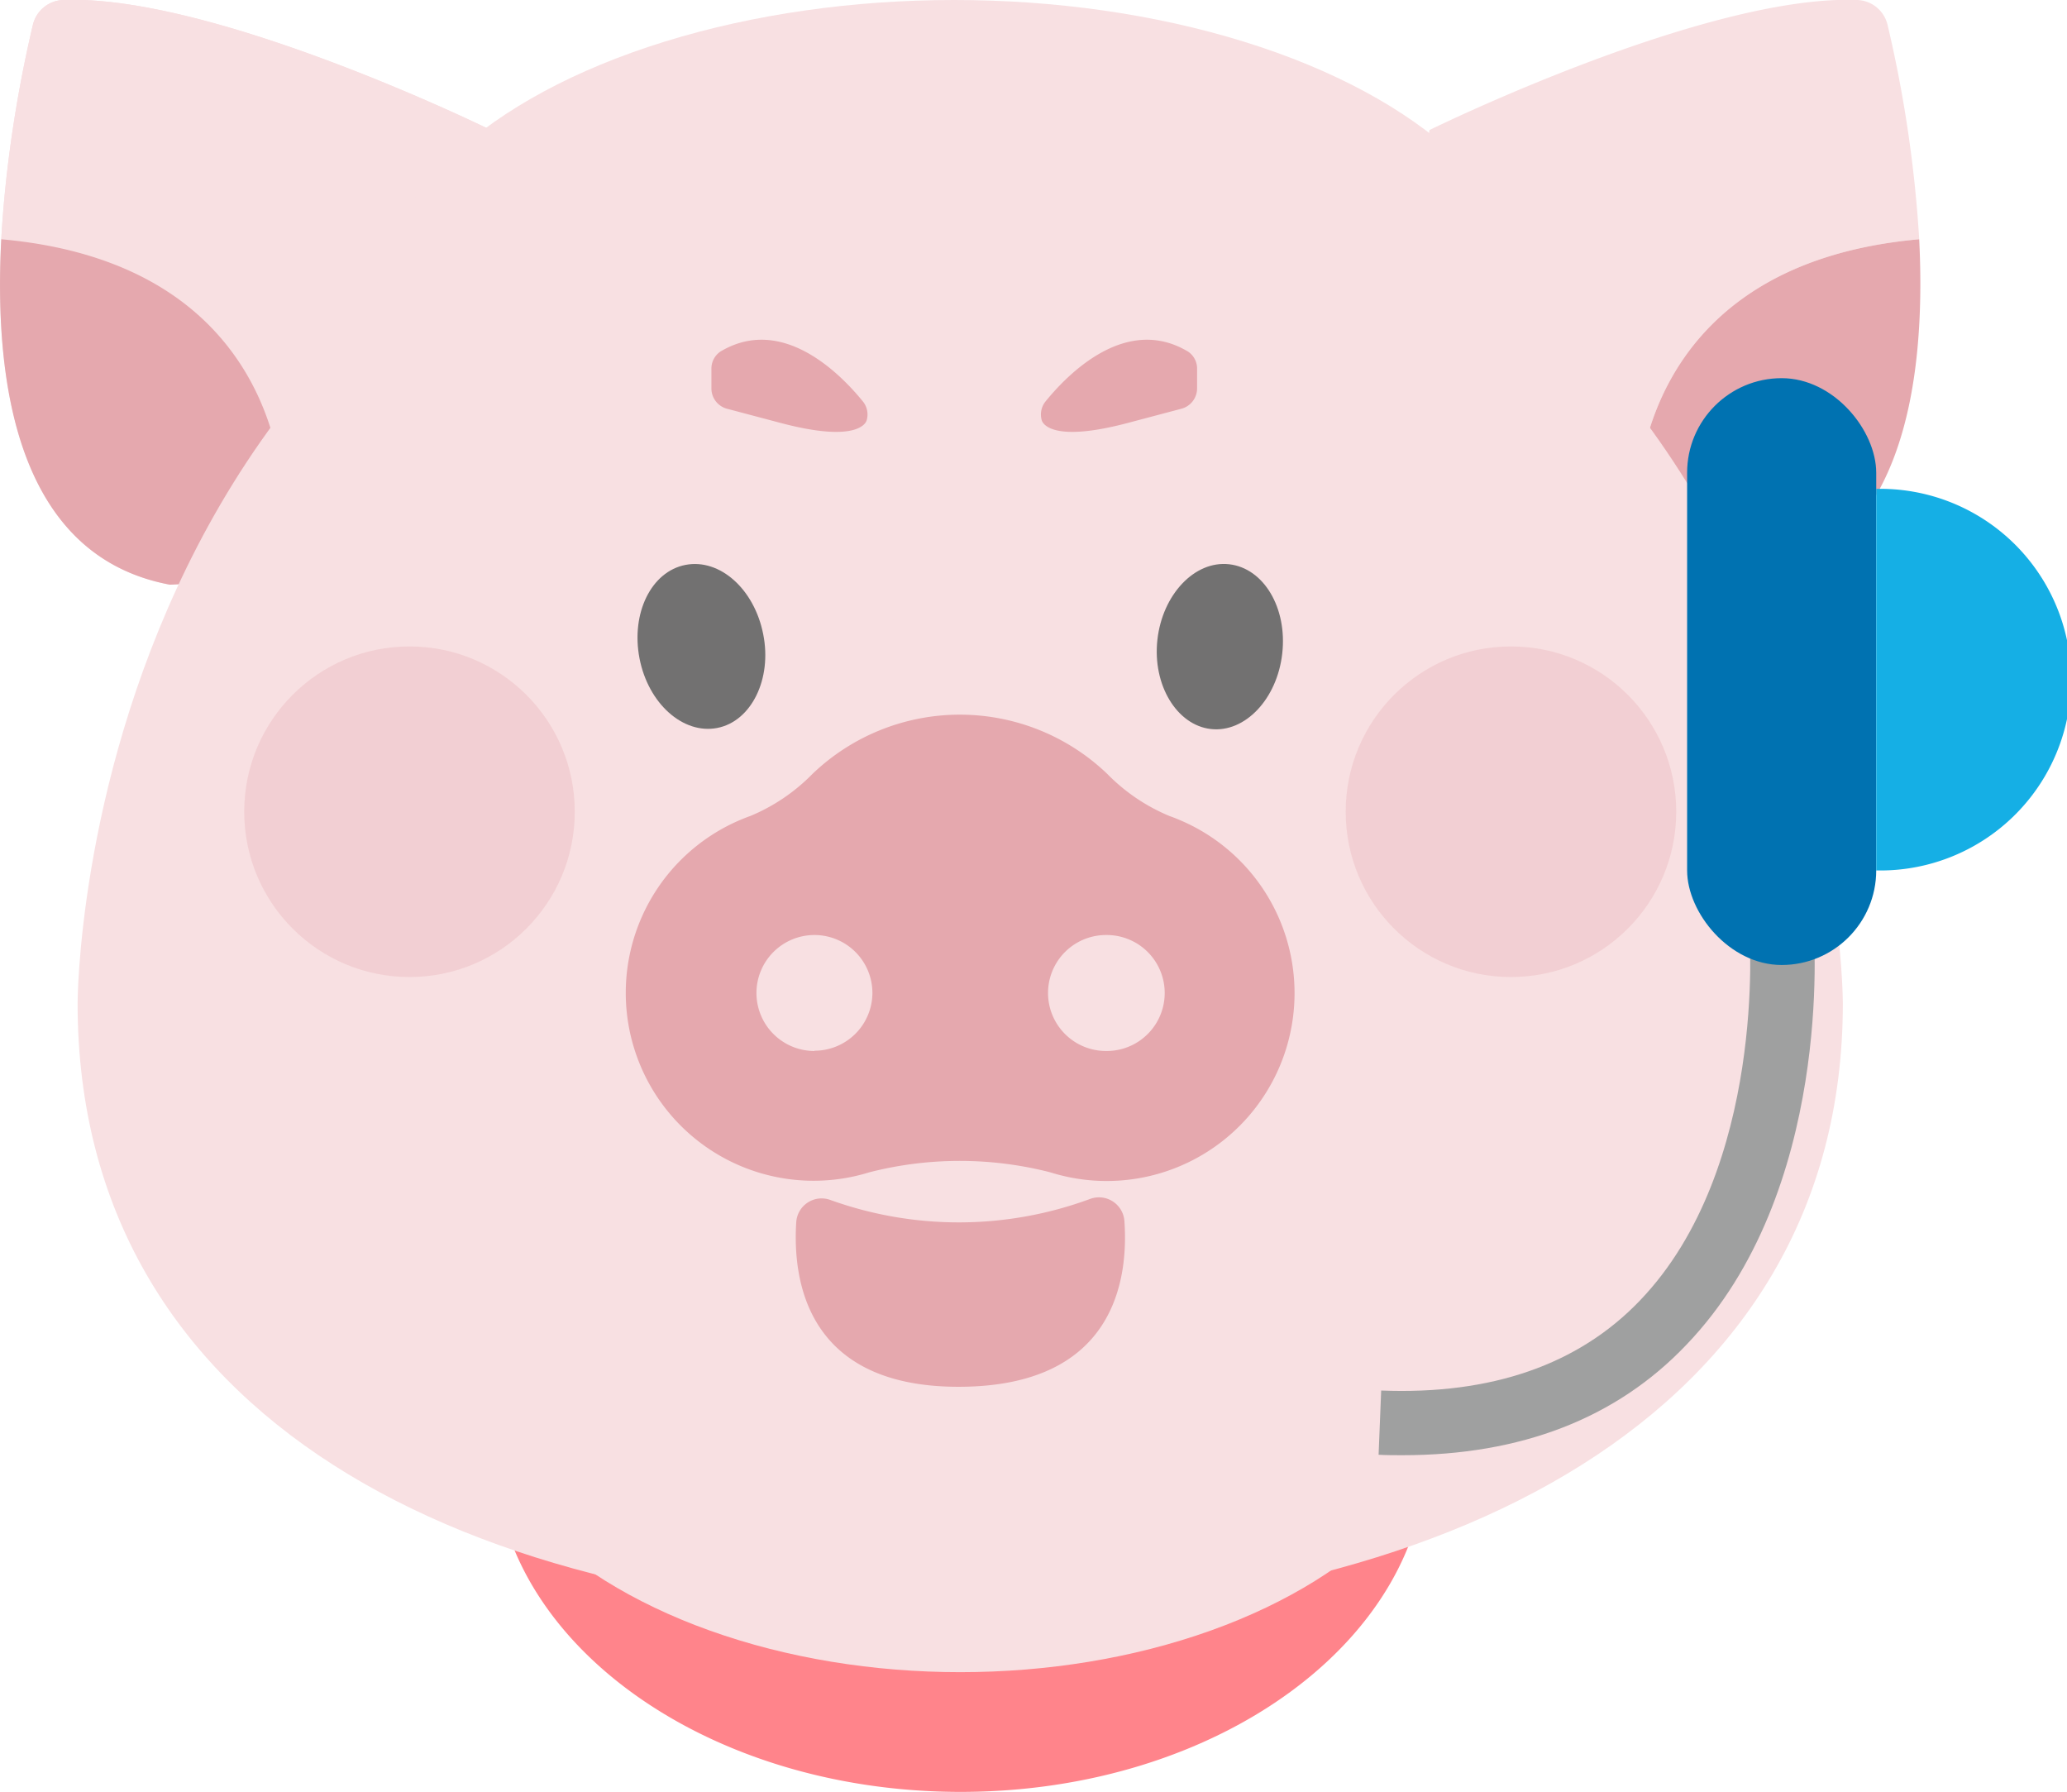 <svg xmlns="http://www.w3.org/2000/svg" viewBox="0 0 231.74 200.86"><defs><style>.cls-1{fill:#f8e0e2;}.cls-2{fill:#e5a8ae;}.cls-3{fill:#ff848b;}.cls-4{fill:#727171;}.cls-5{opacity:0.3;}.cls-6{fill:none;}.cls-7{fill:#9fa0a0;}.cls-8{fill:#0072b1;}.cls-9{fill:#15afe5;}</style></defs><title>icon_06</title><g id="圖層_2" data-name="圖層 2"><g id="圖層_7" data-name="圖層 7"><path class="cls-1" d="M215.17,26.82h0a141.24,141.24,0,0,0-3.54-24A3.62,3.62,0,0,0,208.26,0c-17-.67-48,14.58-48,14.58-3.84,32.05,11.45,43.93,23.29,48.34V57.1S182.27,29.75,215.17,26.82Z"/><path class="cls-1" d="M7.05,0A3.62,3.62,0,0,0,3.68,2.81C1,14.19-8.22,60.43,19.05,65.54c0,0,42.1-.07,36-50.94C55.05,14.6,24.09-.65,7.05,0Z"/><path class="cls-2" d="M215.17,26.82h0c-32.9,2.93-31.62,30.28-31.62,30.28v5.84a40.53,40.53,0,0,0,12.71,2.6C213.13,62.38,216,43.48,215.17,26.82Z"/><path class="cls-1" d="M.14,26.82h0a141.24,141.24,0,0,1,3.54-24A3.62,3.62,0,0,1,7.05,0c17-.67,48,14.58,48,14.58C58.89,46.65,43.6,58.53,31.76,62.94V57.1S33,29.75.14,26.82Z"/><path class="cls-2" d="M.14,26.82h0C33,29.75,31.76,57.1,31.76,57.1v5.84a40.53,40.53,0,0,1-12.71,2.6C2.17,62.38-.73,43.48.14,26.82Z"/><path class="cls-3" d="M107.66,185.5c-25.3,0-46.4-13.16-51.26-30.65a28.58,28.58,0,0,0-1,7.68c0,21.17,23.42,38.33,52.31,38.33S160,183.7,160,162.53a28.58,28.58,0,0,0-1.05-7.68C154.05,172.34,133,185.5,107.66,185.5Z"/><path class="cls-1" d="M108.29,7.16l-.63.67L107,7.16C8.63,17.11,8.7,112.47,8.7,112.47c0,46.42,43.67,68.67,98.33,68.67s99.58-22.25,99.58-68.67C206.61,112.47,206.68,17.11,108.29,7.16Z"/><ellipse class="cls-1" cx="106.98" cy="34.82" rx="64.92" ry="34.82"/><ellipse class="cls-1" cx="107.66" cy="152.62" rx="56.17" ry="34.82"/><line class="cls-1" x1="27.39" y1="51.15" x2="107.66" y2="51.15"/><line class="cls-1" x1="106.98" y1="51.15" x2="187.25" y2="51.15"/><path class="cls-2" d="M132,91.81c-.28-.12-.57-.23-.86-.33a21.05,21.05,0,0,1-7-4.73,23.88,23.88,0,0,0-33.05,0,21.05,21.05,0,0,1-7,4.73c-.29.1-.57.21-.86.33a21.06,21.06,0,0,0,14.23,39.6h0a40.84,40.84,0,0,1,20.29,0h0A21.06,21.06,0,0,0,132,91.81Zm-40.69,26a6.5,6.5,0,1,1,6.5-6.49A6.5,6.5,0,0,1,91.32,117.78Zm32.75,0H124a6.5,6.5,0,1,1,0-13h.08a6.5,6.5,0,1,1,0,13Z"/><path class="cls-2" d="M122.25,134.38a42.51,42.51,0,0,1-29.15.13A2.85,2.85,0,0,0,89.27,137c-.41,6.43,1.1,18.45,18.19,18.45,17.64,0,19.06-12.2,18.6-18.6A2.86,2.86,0,0,0,122.25,134.38Z"/><path class="cls-4" d="M85.57,71.11c1,5-1.33,9.75-5.16,10.49s-7.73-2.74-8.71-7.79S73,64.06,76.86,63.32,84.59,66.06,85.57,71.11Z"/><path class="cls-4" d="M143.76,73.24c-.57,5.12-4.18,8.91-8,8.48s-6.56-4.93-6-10,4.18-8.91,8.05-8.47S144.33,68.13,143.76,73.24Z"/><g class="cls-5"><circle class="cls-2" cx="169.4" cy="90.99" r="18.53"/></g><g class="cls-5"><circle class="cls-2" cx="45.91" cy="90.99" r="18.53"/></g><path class="cls-6" d="M116.84,47.13v0Z"/><path class="cls-2" d="M133.21,39.42c-7.13-4.29-13.79,2.87-16,5.59a2.34,2.34,0,0,0-.41,2.12v0c.11.33,1.14,2.56,9.79.24h0l5.85-1.55a2.36,2.36,0,0,0,1.77-2.28V41.39A2.29,2.29,0,0,0,133.21,39.42Z"/><path class="cls-6" d="M97.12,47.13v0Z"/><path class="cls-2" d="M80.75,39.42c7.13-4.29,13.79,2.87,16,5.59a2.31,2.31,0,0,1,.41,2.12v0c-.1.33-1.14,2.56-9.79.24h0l-5.85-1.55a2.35,2.35,0,0,1-1.76-2.28V41.39A2.31,2.31,0,0,1,80.75,39.42Z"/><path class="cls-7" d="M157.23,163.12c-.88,0-1.77,0-2.67-.05l.29-7.2c12.35.49,22.12-2.89,29-10.08,14.24-14.82,12.3-41.2,12.28-41.46l7.18-.59c.1,1.21,2.24,29.82-14.24,47C181.22,159,170.5,163.12,157.23,163.12Z"/><rect class="cls-8" x="189.15" y="42.39" width="21.2" height="65.78" rx="10.6" ry="10.6"/><path class="cls-9" d="M210.35,54.8a21.39,21.39,0,1,1,0,42.77"/></g></g></svg>